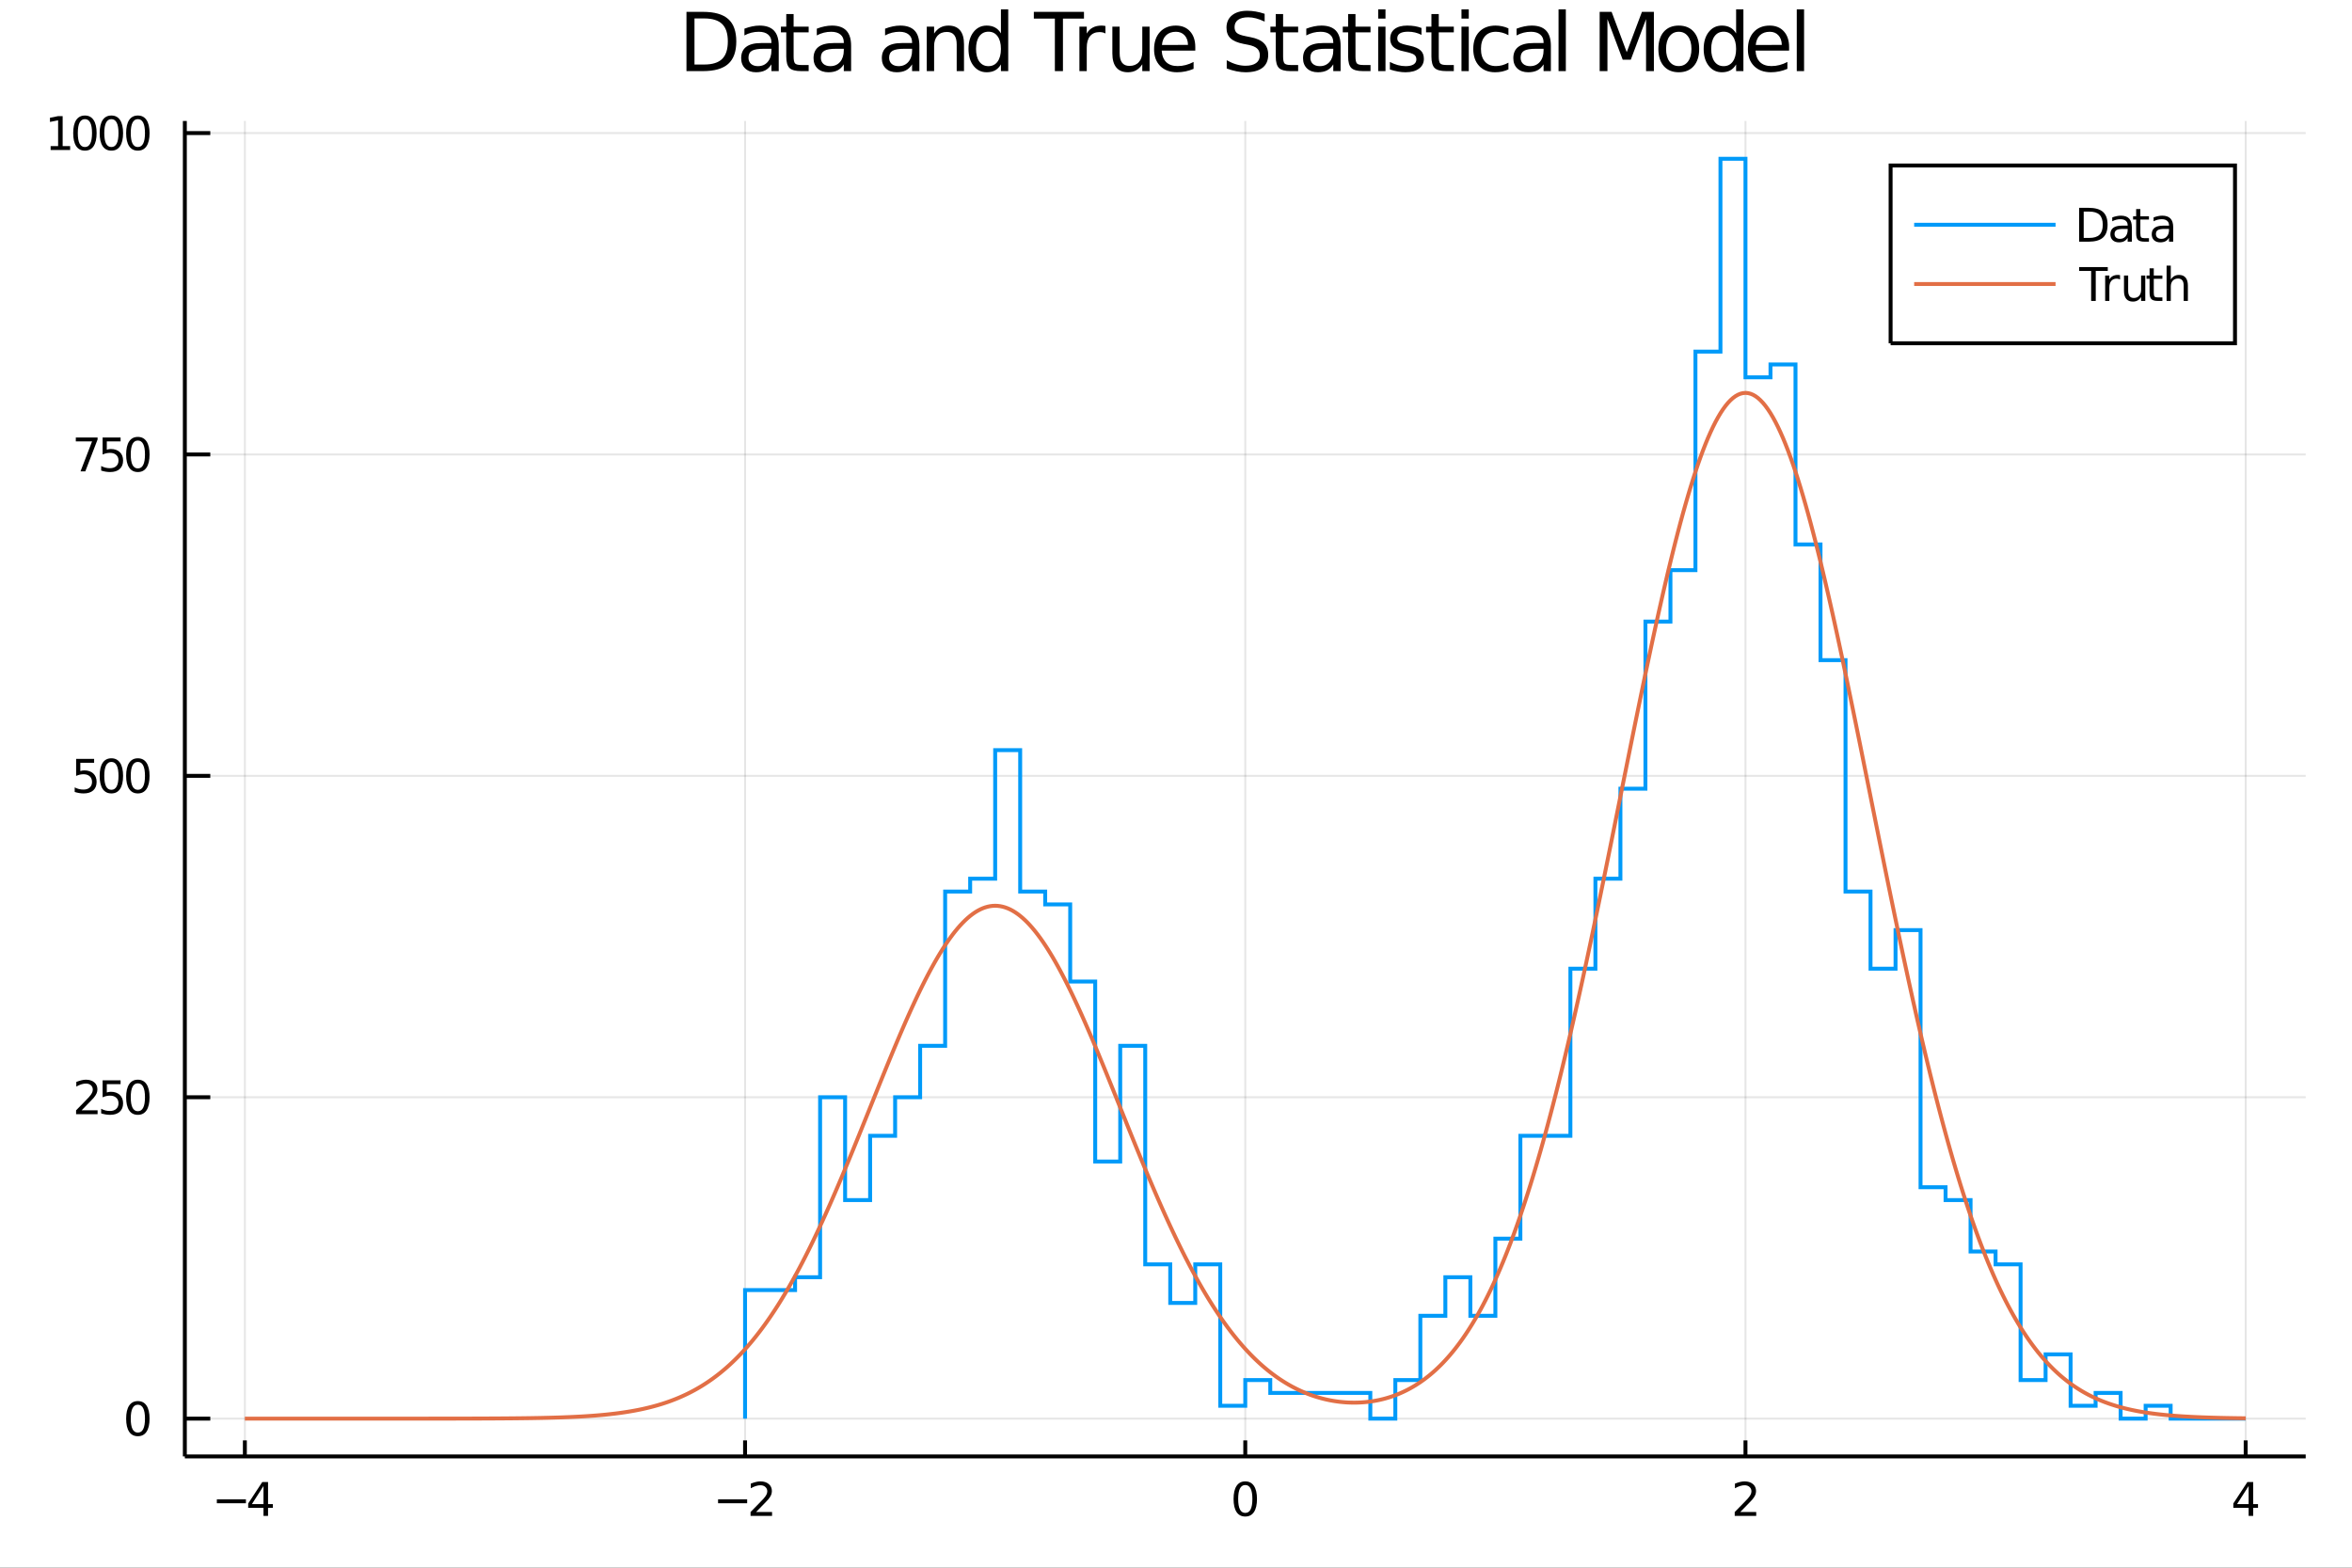 <?xml version="1.0" encoding="utf-8"?>
<svg xmlns="http://www.w3.org/2000/svg" xmlns:xlink="http://www.w3.org/1999/xlink" width="600" height="400" viewBox="0 0 2400 1600">
<rect x="0" y="0" width="2400" height="1600" fill="#333333" stroke="none"/>
<defs>
  <clipPath id="clip550">
    <rect x="0" y="0" width="2400" height="1600"/>
  </clipPath>
</defs>
<path clip-path="url(#clip550)" d="
M0 1600 L2400 1600 L2400 0 L0 0  Z
  " fill="#ffffff" fill-rule="evenodd" fill-opacity="1"/>
<defs>
  <clipPath id="clip551">
    <rect x="480" y="0" width="1681" height="1600"/>
  </clipPath>
</defs>
<path clip-path="url(#clip550)" d="
M188.612 1486.45 L2352.76 1486.45 L2352.76 123.472 L188.612 123.472  Z
  " fill="#ffffff" fill-rule="evenodd" fill-opacity="1"/>
<defs>
  <clipPath id="clip552">
    <rect x="188" y="123" width="2165" height="1364"/>
  </clipPath>
</defs>
<polyline clip-path="url(#clip552)" style="stroke:#000000; stroke-width:2; stroke-opacity:0.1; fill:none" points="
  249.861,1486.45 249.861,123.472 
  "/>
<polyline clip-path="url(#clip552)" style="stroke:#000000; stroke-width:2; stroke-opacity:0.1; fill:none" points="
  760.273,1486.45 760.273,123.472 
  "/>
<polyline clip-path="url(#clip552)" style="stroke:#000000; stroke-width:2; stroke-opacity:0.1; fill:none" points="
  1270.68,1486.45 1270.68,123.472 
  "/>
<polyline clip-path="url(#clip552)" style="stroke:#000000; stroke-width:2; stroke-opacity:0.1; fill:none" points="
  1781.1,1486.45 1781.1,123.472 
  "/>
<polyline clip-path="url(#clip552)" style="stroke:#000000; stroke-width:2; stroke-opacity:0.1; fill:none" points="
  2291.51,1486.45 2291.51,123.472 
  "/>
<polyline clip-path="url(#clip550)" style="stroke:#000000; stroke-width:4; stroke-opacity:1; fill:none" points="
  188.612,1486.45 2352.76,1486.45 
  "/>
<polyline clip-path="url(#clip550)" style="stroke:#000000; stroke-width:4; stroke-opacity:1; fill:none" points="
  249.861,1486.45 249.861,1470.09 
  "/>
<polyline clip-path="url(#clip550)" style="stroke:#000000; stroke-width:4; stroke-opacity:1; fill:none" points="
  760.273,1486.45 760.273,1470.09 
  "/>
<polyline clip-path="url(#clip550)" style="stroke:#000000; stroke-width:4; stroke-opacity:1; fill:none" points="
  1270.68,1486.45 1270.68,1470.09 
  "/>
<polyline clip-path="url(#clip550)" style="stroke:#000000; stroke-width:4; stroke-opacity:1; fill:none" points="
  1781.1,1486.45 1781.1,1470.09 
  "/>
<polyline clip-path="url(#clip550)" style="stroke:#000000; stroke-width:4; stroke-opacity:1; fill:none" points="
  2291.51,1486.45 2291.51,1470.09 
  "/>
<path clip-path="url(#clip550)" d="M 0 0 M221.273 1530.29 L250.949 1530.29 L250.949 1534.23 L221.273 1534.23 L221.273 1530.29 Z" fill="#000000" fill-rule="evenodd" fill-opacity="1" /><path clip-path="url(#clip550)" d="M 0 0 M268.866 1516.63 L257.06 1535.08 L268.866 1535.08 L268.866 1516.63 M267.639 1512.56 L273.519 1512.56 L273.519 1535.08 L278.449 1535.08 L278.449 1538.97 L273.519 1538.97 L273.519 1547.12 L268.866 1547.12 L268.866 1538.97 L253.264 1538.97 L253.264 1534.46 L267.639 1512.56 Z" fill="#000000" fill-rule="evenodd" fill-opacity="1" /><path clip-path="url(#clip550)" d="M 0 0 M732.726 1530.29 L762.402 1530.29 L762.402 1534.23 L732.726 1534.23 L732.726 1530.29 Z" fill="#000000" fill-rule="evenodd" fill-opacity="1" /><path clip-path="url(#clip550)" d="M 0 0 M771.499 1543.18 L787.819 1543.18 L787.819 1547.12 L765.874 1547.12 L765.874 1543.18 Q768.536 1540.43 773.12 1535.8 Q777.726 1531.15 778.907 1529.81 Q781.152 1527.28 782.032 1525.55 Q782.935 1523.79 782.935 1522.1 Q782.935 1519.34 780.99 1517.61 Q779.069 1515.87 775.967 1515.87 Q773.768 1515.87 771.314 1516.63 Q768.884 1517.4 766.106 1518.95 L766.106 1514.23 Q768.93 1513.09 771.384 1512.51 Q773.837 1511.93 775.874 1511.93 Q781.245 1511.93 784.439 1514.62 Q787.634 1517.31 787.634 1521.8 Q787.634 1523.93 786.823 1525.85 Q786.036 1527.74 783.93 1530.34 Q783.351 1531.01 780.249 1534.23 Q777.148 1537.42 771.499 1543.18 Z" fill="#000000" fill-rule="evenodd" fill-opacity="1" /><path clip-path="url(#clip550)" d="M 0 0 M1270.68 1515.64 Q1267.07 1515.64 1265.24 1519.2 Q1263.44 1522.75 1263.44 1529.87 Q1263.44 1536.98 1265.24 1540.55 Q1267.07 1544.09 1270.68 1544.09 Q1274.32 1544.09 1276.12 1540.55 Q1277.95 1536.98 1277.95 1529.87 Q1277.95 1522.75 1276.12 1519.2 Q1274.32 1515.64 1270.68 1515.64 M1270.68 1511.93 Q1276.49 1511.93 1279.55 1516.54 Q1282.63 1521.12 1282.63 1529.87 Q1282.63 1538.6 1279.55 1543.21 Q1276.49 1547.79 1270.68 1547.79 Q1264.87 1547.79 1261.8 1543.21 Q1258.74 1538.6 1258.74 1529.87 Q1258.74 1521.12 1261.8 1516.54 Q1264.87 1511.93 1270.68 1511.93 Z" fill="#000000" fill-rule="evenodd" fill-opacity="1" /><path clip-path="url(#clip550)" d="M 0 0 M1775.75 1543.18 L1792.07 1543.18 L1792.07 1547.12 L1770.12 1547.12 L1770.12 1543.18 Q1772.79 1540.43 1777.37 1535.8 Q1781.97 1531.15 1783.16 1529.81 Q1785.4 1527.28 1786.28 1525.55 Q1787.18 1523.79 1787.18 1522.1 Q1787.18 1519.34 1785.24 1517.61 Q1783.32 1515.87 1780.22 1515.87 Q1778.02 1515.87 1775.56 1516.63 Q1773.13 1517.4 1770.35 1518.95 L1770.35 1514.23 Q1773.18 1513.09 1775.63 1512.51 Q1778.09 1511.93 1780.12 1511.93 Q1785.49 1511.93 1788.69 1514.62 Q1791.88 1517.31 1791.88 1521.8 Q1791.88 1523.93 1791.07 1525.85 Q1790.29 1527.74 1788.18 1530.34 Q1787.6 1531.01 1784.5 1534.23 Q1781.4 1537.42 1775.75 1543.18 Z" fill="#000000" fill-rule="evenodd" fill-opacity="1" /><path clip-path="url(#clip550)" d="M 0 0 M2294.52 1516.63 L2282.71 1535.08 L2294.52 1535.08 L2294.52 1516.63 M2293.29 1512.56 L2299.17 1512.56 L2299.17 1535.08 L2304.1 1535.08 L2304.1 1538.97 L2299.17 1538.97 L2299.17 1547.12 L2294.52 1547.12 L2294.52 1538.97 L2278.91 1538.97 L2278.91 1534.46 L2293.29 1512.56 Z" fill="#000000" fill-rule="evenodd" fill-opacity="1" /><polyline clip-path="url(#clip552)" style="stroke:#000000; stroke-width:2; stroke-opacity:0.1; fill:none" points="
  188.612,1447.87 2352.76,1447.87 
  "/>
<polyline clip-path="url(#clip552)" style="stroke:#000000; stroke-width:2; stroke-opacity:0.1; fill:none" points="
  188.612,1119.86 2352.76,1119.86 
  "/>
<polyline clip-path="url(#clip552)" style="stroke:#000000; stroke-width:2; stroke-opacity:0.1; fill:none" points="
  188.612,791.839 2352.76,791.839 
  "/>
<polyline clip-path="url(#clip552)" style="stroke:#000000; stroke-width:2; stroke-opacity:0.1; fill:none" points="
  188.612,463.822 2352.76,463.822 
  "/>
<polyline clip-path="url(#clip552)" style="stroke:#000000; stroke-width:2; stroke-opacity:0.1; fill:none" points="
  188.612,135.806 2352.76,135.806 
  "/>
<polyline clip-path="url(#clip550)" style="stroke:#000000; stroke-width:4; stroke-opacity:1; fill:none" points="
  188.612,1486.45 188.612,123.472 
  "/>
<polyline clip-path="url(#clip550)" style="stroke:#000000; stroke-width:4; stroke-opacity:1; fill:none" points="
  188.612,1447.87 214.582,1447.87 
  "/>
<polyline clip-path="url(#clip550)" style="stroke:#000000; stroke-width:4; stroke-opacity:1; fill:none" points="
  188.612,1119.86 214.582,1119.86 
  "/>
<polyline clip-path="url(#clip550)" style="stroke:#000000; stroke-width:4; stroke-opacity:1; fill:none" points="
  188.612,791.839 214.582,791.839 
  "/>
<polyline clip-path="url(#clip550)" style="stroke:#000000; stroke-width:4; stroke-opacity:1; fill:none" points="
  188.612,463.822 214.582,463.822 
  "/>
<polyline clip-path="url(#clip550)" style="stroke:#000000; stroke-width:4; stroke-opacity:1; fill:none" points="
  188.612,135.806 214.582,135.806 
  "/>
<path clip-path="url(#clip550)" d="M 0 0 M140.668 1433.67 Q137.056 1433.67 135.228 1437.24 Q133.422 1440.78 133.422 1447.91 Q133.422 1455.01 135.228 1458.58 Q137.056 1462.12 140.668 1462.12 Q144.302 1462.12 146.107 1458.58 Q147.936 1455.01 147.936 1447.91 Q147.936 1440.78 146.107 1437.24 Q144.302 1433.67 140.668 1433.67 M140.668 1429.97 Q146.478 1429.97 149.533 1434.57 Q152.612 1439.16 152.612 1447.91 Q152.612 1456.63 149.533 1461.24 Q146.478 1465.82 140.668 1465.82 Q134.857 1465.82 131.779 1461.24 Q128.723 1456.63 128.723 1447.91 Q128.723 1439.16 131.779 1434.57 Q134.857 1429.97 140.668 1429.97 Z" fill="#000000" fill-rule="evenodd" fill-opacity="1" /><path clip-path="url(#clip550)" d="M 0 0 M83.26 1133.2 L99.58 1133.2 L99.58 1137.14 L77.635 1137.14 L77.635 1133.2 Q80.297 1130.45 84.881 1125.82 Q89.487 1121.16 90.668 1119.82 Q92.913 1117.3 93.793 1115.56 Q94.696 1113.8 94.696 1112.11 Q94.696 1109.36 92.751 1107.62 Q90.83 1105.89 87.728 1105.89 Q85.529 1105.89 83.075 1106.65 Q80.645 1107.41 77.867 1108.97 L77.867 1104.24 Q80.691 1103.11 83.145 1102.53 Q85.598 1101.95 87.635 1101.95 Q93.006 1101.95 96.2 1104.64 Q99.395 1107.32 99.395 1111.81 Q99.395 1113.94 98.585 1115.86 Q97.797 1117.76 95.691 1120.35 Q95.112 1121.03 92.01 1124.24 Q88.909 1127.44 83.26 1133.2 Z" fill="#000000" fill-rule="evenodd" fill-opacity="1" /><path clip-path="url(#clip550)" d="M 0 0 M104.696 1102.58 L123.052 1102.58 L123.052 1106.51 L108.978 1106.51 L108.978 1114.98 Q109.996 1114.64 111.015 1114.47 Q112.033 1114.29 113.052 1114.29 Q118.839 1114.29 122.219 1117.46 Q125.598 1120.63 125.598 1126.05 Q125.598 1131.63 122.126 1134.73 Q118.654 1137.81 112.334 1137.81 Q110.158 1137.81 107.89 1137.44 Q105.645 1137.07 103.237 1136.33 L103.237 1131.63 Q105.321 1132.76 107.543 1133.32 Q109.765 1133.87 112.242 1133.87 Q116.246 1133.87 118.584 1131.77 Q120.922 1129.66 120.922 1126.05 Q120.922 1122.44 118.584 1120.33 Q116.246 1118.22 112.242 1118.22 Q110.367 1118.22 108.492 1118.64 Q106.64 1119.06 104.696 1119.94 L104.696 1102.58 Z" fill="#000000" fill-rule="evenodd" fill-opacity="1" /><path clip-path="url(#clip550)" d="M 0 0 M140.668 1105.65 Q137.056 1105.65 135.228 1109.22 Q133.422 1112.76 133.422 1119.89 Q133.422 1127 135.228 1130.56 Q137.056 1134.1 140.668 1134.1 Q144.302 1134.1 146.107 1130.56 Q147.936 1127 147.936 1119.89 Q147.936 1112.76 146.107 1109.22 Q144.302 1105.65 140.668 1105.65 M140.668 1101.95 Q146.478 1101.95 149.533 1106.56 Q152.612 1111.14 152.612 1119.89 Q152.612 1128.62 149.533 1133.22 Q146.478 1137.81 140.668 1137.81 Q134.857 1137.81 131.779 1133.22 Q128.723 1128.62 128.723 1119.89 Q128.723 1111.14 131.779 1106.56 Q134.857 1101.95 140.668 1101.95 Z" fill="#000000" fill-rule="evenodd" fill-opacity="1" /><path clip-path="url(#clip550)" d="M 0 0 M77.682 774.559 L96.038 774.559 L96.038 778.494 L81.964 778.494 L81.964 786.967 Q82.983 786.619 84.001 786.457 Q85.02 786.272 86.038 786.272 Q91.825 786.272 95.205 789.444 Q98.585 792.615 98.585 798.031 Q98.585 803.61 95.112 806.712 Q91.64 809.791 85.321 809.791 Q83.145 809.791 80.876 809.42 Q78.631 809.05 76.224 808.309 L76.224 803.61 Q78.307 804.744 80.529 805.3 Q82.751 805.855 85.228 805.855 Q89.233 805.855 91.571 803.749 Q93.909 801.643 93.909 798.031 Q93.909 794.42 91.571 792.314 Q89.233 790.207 85.228 790.207 Q83.353 790.207 81.478 790.624 Q79.626 791.041 77.682 791.92 L77.682 774.559 Z" fill="#000000" fill-rule="evenodd" fill-opacity="1" /><path clip-path="url(#clip550)" d="M 0 0 M113.654 777.638 Q110.043 777.638 108.214 781.203 Q106.408 784.744 106.408 791.874 Q106.408 798.98 108.214 802.545 Q110.043 806.087 113.654 806.087 Q117.288 806.087 119.094 802.545 Q120.922 798.98 120.922 791.874 Q120.922 784.744 119.094 781.203 Q117.288 777.638 113.654 777.638 M113.654 773.934 Q119.464 773.934 122.52 778.541 Q125.598 783.124 125.598 791.874 Q125.598 800.601 122.52 805.207 Q119.464 809.791 113.654 809.791 Q107.844 809.791 104.765 805.207 Q101.709 800.601 101.709 791.874 Q101.709 783.124 104.765 778.541 Q107.844 773.934 113.654 773.934 Z" fill="#000000" fill-rule="evenodd" fill-opacity="1" /><path clip-path="url(#clip550)" d="M 0 0 M140.668 777.638 Q137.056 777.638 135.228 781.203 Q133.422 784.744 133.422 791.874 Q133.422 798.98 135.228 802.545 Q137.056 806.087 140.668 806.087 Q144.302 806.087 146.107 802.545 Q147.936 798.98 147.936 791.874 Q147.936 784.744 146.107 781.203 Q144.302 777.638 140.668 777.638 M140.668 773.934 Q146.478 773.934 149.533 778.541 Q152.612 783.124 152.612 791.874 Q152.612 800.601 149.533 805.207 Q146.478 809.791 140.668 809.791 Q134.857 809.791 131.779 805.207 Q128.723 800.601 128.723 791.874 Q128.723 783.124 131.779 778.541 Q134.857 773.934 140.668 773.934 Z" fill="#000000" fill-rule="evenodd" fill-opacity="1" /><path clip-path="url(#clip550)" d="M 0 0 M77.358 446.542 L99.58 446.542 L99.58 448.533 L87.034 481.102 L82.149 481.102 L93.955 450.478 L77.358 450.478 L77.358 446.542 Z" fill="#000000" fill-rule="evenodd" fill-opacity="1" /><path clip-path="url(#clip550)" d="M 0 0 M104.696 446.542 L123.052 446.542 L123.052 450.478 L108.978 450.478 L108.978 458.95 Q109.996 458.603 111.015 458.441 Q112.033 458.255 113.052 458.255 Q118.839 458.255 122.219 461.427 Q125.598 464.598 125.598 470.015 Q125.598 475.593 122.126 478.695 Q118.654 481.774 112.334 481.774 Q110.158 481.774 107.89 481.403 Q105.645 481.033 103.237 480.292 L103.237 475.593 Q105.321 476.727 107.543 477.283 Q109.765 477.839 112.242 477.839 Q116.246 477.839 118.584 475.732 Q120.922 473.626 120.922 470.015 Q120.922 466.403 118.584 464.297 Q116.246 462.191 112.242 462.191 Q110.367 462.191 108.492 462.607 Q106.64 463.024 104.696 463.903 L104.696 446.542 Z" fill="#000000" fill-rule="evenodd" fill-opacity="1" /><path clip-path="url(#clip550)" d="M 0 0 M140.668 449.621 Q137.056 449.621 135.228 453.186 Q133.422 456.728 133.422 463.857 Q133.422 470.964 135.228 474.528 Q137.056 478.07 140.668 478.07 Q144.302 478.07 146.107 474.528 Q147.936 470.964 147.936 463.857 Q147.936 456.728 146.107 453.186 Q144.302 449.621 140.668 449.621 M140.668 445.917 Q146.478 445.917 149.533 450.524 Q152.612 455.107 152.612 463.857 Q152.612 472.584 149.533 477.19 Q146.478 481.774 140.668 481.774 Q134.857 481.774 131.779 477.19 Q128.723 472.584 128.723 463.857 Q128.723 455.107 131.779 450.524 Q134.857 445.917 140.668 445.917 Z" fill="#000000" fill-rule="evenodd" fill-opacity="1" /><path clip-path="url(#clip550)" d="M 0 0 M51.663 149.15 L59.302 149.15 L59.302 122.785 L50.992 124.451 L50.992 120.192 L59.256 118.526 L63.932 118.526 L63.932 149.15 L71.571 149.15 L71.571 153.086 L51.663 153.086 L51.663 149.15 Z" fill="#000000" fill-rule="evenodd" fill-opacity="1" /><path clip-path="url(#clip550)" d="M 0 0 M86.64 121.604 Q83.029 121.604 81.2 125.169 Q79.395 128.711 79.395 135.84 Q79.395 142.947 81.2 146.512 Q83.029 150.053 86.64 150.053 Q90.274 150.053 92.08 146.512 Q93.909 142.947 93.909 135.84 Q93.909 128.711 92.08 125.169 Q90.274 121.604 86.64 121.604 M86.64 117.901 Q92.45 117.901 95.506 122.507 Q98.585 127.09 98.585 135.84 Q98.585 144.567 95.506 149.174 Q92.45 153.757 86.64 153.757 Q80.83 153.757 77.751 149.174 Q74.696 144.567 74.696 135.84 Q74.696 127.09 77.751 122.507 Q80.83 117.901 86.64 117.901 Z" fill="#000000" fill-rule="evenodd" fill-opacity="1" /><path clip-path="url(#clip550)" d="M 0 0 M113.654 121.604 Q110.043 121.604 108.214 125.169 Q106.408 128.711 106.408 135.84 Q106.408 142.947 108.214 146.512 Q110.043 150.053 113.654 150.053 Q117.288 150.053 119.094 146.512 Q120.922 142.947 120.922 135.84 Q120.922 128.711 119.094 125.169 Q117.288 121.604 113.654 121.604 M113.654 117.901 Q119.464 117.901 122.52 122.507 Q125.598 127.09 125.598 135.84 Q125.598 144.567 122.52 149.174 Q119.464 153.757 113.654 153.757 Q107.844 153.757 104.765 149.174 Q101.709 144.567 101.709 135.84 Q101.709 127.09 104.765 122.507 Q107.844 117.901 113.654 117.901 Z" fill="#000000" fill-rule="evenodd" fill-opacity="1" /><path clip-path="url(#clip550)" d="M 0 0 M140.668 121.604 Q137.056 121.604 135.228 125.169 Q133.422 128.711 133.422 135.84 Q133.422 142.947 135.228 146.512 Q137.056 150.053 140.668 150.053 Q144.302 150.053 146.107 146.512 Q147.936 142.947 147.936 135.84 Q147.936 128.711 146.107 125.169 Q144.302 121.604 140.668 121.604 M140.668 117.901 Q146.478 117.901 149.533 122.507 Q152.612 127.09 152.612 135.84 Q152.612 144.567 149.533 149.174 Q146.478 153.757 140.668 153.757 Q134.857 153.757 131.779 149.174 Q128.723 144.567 128.723 135.84 Q128.723 127.09 131.779 122.507 Q134.857 117.901 140.668 117.901 Z" fill="#000000" fill-rule="evenodd" fill-opacity="1" /><path clip-path="url(#clip550)" d="M 0 0 M708.661 18.82 L708.661 65.852 L718.546 65.852 Q731.063 65.852 736.856 60.18 Q742.689 54.509 742.689 42.275 Q742.689 30.122 736.856 24.492 Q731.063 18.82 718.546 18.82 L708.661 18.82 M700.479 12.096 L717.29 12.096 Q734.871 12.096 743.094 19.428 Q751.317 26.72 751.317 42.275 Q751.317 57.912 743.054 65.244 Q734.79 72.576 717.29 72.576 L700.479 72.576 L700.479 12.096 Z" fill="#000000" fill-rule="evenodd" fill-opacity="1" /><path clip-path="url(#clip550)" d="M 0 0 M779.755 49.769 Q770.721 49.769 767.238 51.835 Q763.754 53.901 763.754 58.884 Q763.754 62.854 766.346 65.203 Q768.979 67.512 773.476 67.512 Q779.674 67.512 783.401 63.137 Q787.168 58.722 787.168 51.43 L787.168 49.769 L779.755 49.769 M794.622 46.691 L794.622 72.576 L787.168 72.576 L787.168 65.689 Q784.616 69.821 780.808 71.806 Q777 73.751 771.491 73.751 Q764.523 73.751 760.392 69.862 Q756.3 65.933 756.3 59.37 Q756.3 51.714 761.404 47.825 Q766.549 43.936 776.717 43.936 L787.168 43.936 L787.168 43.207 Q787.168 38.062 783.765 35.267 Q780.403 32.431 774.286 32.431 Q770.397 32.431 766.711 33.363 Q763.025 34.295 759.622 36.158 L759.622 29.272 Q763.713 27.692 767.562 26.922 Q771.41 26.112 775.056 26.112 Q784.899 26.112 789.761 31.216 Q794.622 36.32 794.622 46.691 Z" fill="#000000" fill-rule="evenodd" fill-opacity="1" /><path clip-path="url(#clip550)" d="M 0 0 M809.813 14.324 L809.813 27.206 L825.165 27.206 L825.165 32.999 L809.813 32.999 L809.813 57.628 Q809.813 63.178 811.311 64.758 Q812.851 66.338 817.509 66.338 L825.165 66.338 L825.165 72.576 L817.509 72.576 Q808.881 72.576 805.6 69.376 Q802.318 66.135 802.318 57.628 L802.318 32.999 L796.85 32.999 L796.85 27.206 L802.318 27.206 L802.318 14.324 L809.813 14.324 Z" fill="#000000" fill-rule="evenodd" fill-opacity="1" /><path clip-path="url(#clip550)" d="M 0 0 M853.603 49.769 Q844.569 49.769 841.086 51.835 Q837.602 53.901 837.602 58.884 Q837.602 62.854 840.194 65.203 Q842.827 67.512 847.324 67.512 Q853.522 67.512 857.249 63.137 Q861.016 58.722 861.016 51.43 L861.016 49.769 L853.603 49.769 M868.47 46.691 L868.47 72.576 L861.016 72.576 L861.016 65.689 Q858.464 69.821 854.656 71.806 Q850.848 73.751 845.339 73.751 Q838.371 73.751 834.24 69.862 Q830.148 65.933 830.148 59.37 Q830.148 51.714 835.252 47.825 Q840.397 43.936 850.565 43.936 L861.016 43.936 L861.016 43.207 Q861.016 38.062 857.613 35.267 Q854.251 32.431 848.134 32.431 Q844.245 32.431 840.559 33.363 Q836.873 34.295 833.47 36.158 L833.47 29.272 Q837.561 27.692 841.41 26.922 Q845.258 26.112 848.904 26.112 Q858.747 26.112 863.609 31.216 Q868.47 36.32 868.47 46.691 Z" fill="#000000" fill-rule="evenodd" fill-opacity="1" /><path clip-path="url(#clip550)" d="M 0 0 M923.278 49.769 Q914.245 49.769 910.761 51.835 Q907.277 53.901 907.277 58.884 Q907.277 62.854 909.87 65.203 Q912.503 67.512 916.999 67.512 Q923.197 67.512 926.924 63.137 Q930.692 58.722 930.692 51.43 L930.692 49.769 L923.278 49.769 M938.145 46.691 L938.145 72.576 L930.692 72.576 L930.692 65.689 Q928.139 69.821 924.332 71.806 Q920.524 73.751 915.015 73.751 Q908.047 73.751 903.915 69.862 Q899.824 65.933 899.824 59.37 Q899.824 51.714 904.928 47.825 Q910.072 43.936 920.24 43.936 L930.692 43.936 L930.692 43.207 Q930.692 38.062 927.289 35.267 Q923.927 32.431 917.81 32.431 Q913.921 32.431 910.234 33.363 Q906.548 34.295 903.145 36.158 L903.145 29.272 Q907.237 27.692 911.085 26.922 Q914.934 26.112 918.579 26.112 Q928.423 26.112 933.284 31.216 Q938.145 36.32 938.145 46.691 Z" fill="#000000" fill-rule="evenodd" fill-opacity="1" /><path clip-path="url(#clip550)" d="M 0 0 M983.677 45.192 L983.677 72.576 L976.224 72.576 L976.224 45.435 Q976.224 38.994 973.712 35.794 Q971.201 32.594 966.177 32.594 Q960.142 32.594 956.658 36.442 Q953.174 40.29 953.174 46.934 L953.174 72.576 L945.68 72.576 L945.68 27.206 L953.174 27.206 L953.174 34.254 Q955.848 30.163 959.453 28.138 Q963.099 26.112 967.838 26.112 Q975.657 26.112 979.667 30.973 Q983.677 35.794 983.677 45.192 Z" fill="#000000" fill-rule="evenodd" fill-opacity="1" /><path clip-path="url(#clip550)" d="M 0 0 M1021.35 34.092 L1021.35 9.544 L1028.8 9.544 L1028.8 72.576 L1021.35 72.576 L1021.35 65.77 Q1019 69.821 1015.4 71.806 Q1011.83 73.751 1006.81 73.751 Q998.585 73.751 993.4 67.188 Q988.255 60.626 988.255 49.931 Q988.255 39.237 993.4 32.675 Q998.585 26.112 1006.81 26.112 Q1011.83 26.112 1015.4 28.097 Q1019 30.041 1021.35 34.092 M995.952 49.931 Q995.952 58.155 999.314 62.854 Q1002.72 67.512 1008.63 67.512 Q1014.55 67.512 1017.95 62.854 Q1021.35 58.155 1021.35 49.931 Q1021.35 41.708 1017.95 37.05 Q1014.55 32.35 1008.63 32.35 Q1002.72 32.35 999.314 37.05 Q995.952 41.708 995.952 49.931 Z" fill="#000000" fill-rule="evenodd" fill-opacity="1" /><path clip-path="url(#clip550)" d="M 0 0 M1054.93 12.096 L1106.1 12.096 L1106.1 18.983 L1084.63 18.983 L1084.63 72.576 L1076.4 72.576 L1076.4 18.983 L1054.93 18.983 L1054.93 12.096 Z" fill="#000000" fill-rule="evenodd" fill-opacity="1" /><path clip-path="url(#clip550)" d="M 0 0 M1128.01 34.173 Q1126.76 33.444 1125.26 33.12 Q1123.8 32.756 1122.02 32.756 Q1115.7 32.756 1112.29 36.888 Q1108.93 40.979 1108.93 48.676 L1108.93 72.576 L1101.44 72.576 L1101.44 27.206 L1108.93 27.206 L1108.93 34.254 Q1111.28 30.122 1115.05 28.138 Q1118.82 26.112 1124.2 26.112 Q1124.97 26.112 1125.9 26.234 Q1126.84 26.315 1127.97 26.517 L1128.01 34.173 Z" fill="#000000" fill-rule="evenodd" fill-opacity="1" /><path clip-path="url(#clip550)" d="M 0 0 M1135.06 54.671 L1135.06 27.206 L1142.51 27.206 L1142.51 54.387 Q1142.51 60.828 1145.02 64.069 Q1147.54 67.269 1152.56 67.269 Q1158.6 67.269 1162.08 63.421 Q1165.6 59.573 1165.6 52.929 L1165.6 27.206 L1173.06 27.206 L1173.06 72.576 L1165.6 72.576 L1165.6 65.608 Q1162.89 69.74 1159.28 71.766 Q1155.72 73.751 1150.98 73.751 Q1143.16 73.751 1139.11 68.89 Q1135.06 64.029 1135.06 54.671 M1153.82 26.112 L1153.82 26.112 Z" fill="#000000" fill-rule="evenodd" fill-opacity="1" /><path clip-path="url(#clip550)" d="M 0 0 M1219.68 48.028 L1219.68 51.673 L1185.41 51.673 Q1185.9 59.37 1190.03 63.421 Q1194.2 67.431 1201.62 67.431 Q1205.91 67.431 1209.92 66.378 Q1213.97 65.325 1217.94 63.218 L1217.94 70.267 Q1213.93 71.968 1209.72 72.86 Q1205.5 73.751 1201.17 73.751 Q1190.31 73.751 1183.95 67.431 Q1177.63 61.112 1177.63 50.337 Q1177.63 39.197 1183.63 32.675 Q1189.67 26.112 1199.87 26.112 Q1209.03 26.112 1214.34 32.026 Q1219.68 37.9 1219.68 48.028 M1212.23 45.84 Q1212.15 39.723 1208.79 36.077 Q1205.46 32.431 1199.96 32.431 Q1193.72 32.431 1189.95 35.956 Q1186.22 39.48 1185.66 45.88 L1212.23 45.84 Z" fill="#000000" fill-rule="evenodd" fill-opacity="1" /><path clip-path="url(#clip550)" d="M 0 0 M1290.45 14.081 L1290.45 22.061 Q1285.79 19.833 1281.66 18.739 Q1277.53 17.646 1273.68 17.646 Q1267 17.646 1263.35 20.238 Q1259.75 22.831 1259.75 27.611 Q1259.75 31.621 1262.14 33.687 Q1264.57 35.713 1271.29 36.969 L1276.23 37.981 Q1285.39 39.723 1289.72 44.139 Q1294.1 48.514 1294.1 55.886 Q1294.1 64.677 1288.18 69.214 Q1282.31 73.751 1270.93 73.751 Q1266.63 73.751 1261.77 72.778 Q1256.95 71.806 1251.77 69.902 L1251.77 61.477 Q1256.75 64.272 1261.53 65.689 Q1266.31 67.107 1270.93 67.107 Q1277.94 67.107 1281.74 64.353 Q1285.55 61.598 1285.55 56.494 Q1285.55 52.038 1282.8 49.526 Q1280.08 47.015 1273.84 45.759 L1268.86 44.787 Q1259.71 42.964 1255.61 39.075 Q1251.52 35.186 1251.52 28.259 Q1251.52 20.238 1257.15 15.62 Q1262.83 11.002 1272.75 11.002 Q1277 11.002 1281.42 11.772 Q1285.83 12.542 1290.45 14.081 Z" fill="#000000" fill-rule="evenodd" fill-opacity="1" /><path clip-path="url(#clip550)" d="M 0 0 M1309.29 14.324 L1309.29 27.206 L1324.64 27.206 L1324.64 32.999 L1309.29 32.999 L1309.29 57.628 Q1309.29 63.178 1310.79 64.758 Q1312.33 66.338 1316.99 66.338 L1324.64 66.338 L1324.64 72.576 L1316.99 72.576 Q1308.36 72.576 1305.08 69.376 Q1301.79 66.135 1301.79 57.628 L1301.79 32.999 L1296.33 32.999 L1296.33 27.206 L1301.79 27.206 L1301.79 14.324 L1309.29 14.324 Z" fill="#000000" fill-rule="evenodd" fill-opacity="1" /><path clip-path="url(#clip550)" d="M 0 0 M1353.08 49.769 Q1344.05 49.769 1340.56 51.835 Q1337.08 53.901 1337.08 58.884 Q1337.08 62.854 1339.67 65.203 Q1342.3 67.512 1346.8 67.512 Q1353 67.512 1356.73 63.137 Q1360.49 58.722 1360.49 51.43 L1360.49 49.769 L1353.08 49.769 M1367.95 46.691 L1367.95 72.576 L1360.49 72.576 L1360.49 65.689 Q1357.94 69.821 1354.13 71.806 Q1350.32 73.751 1344.82 73.751 Q1337.85 73.751 1333.72 69.862 Q1329.62 65.933 1329.62 59.37 Q1329.62 51.714 1334.73 47.825 Q1339.87 43.936 1350.04 43.936 L1360.49 43.936 L1360.49 43.207 Q1360.49 38.062 1357.09 35.267 Q1353.73 32.431 1347.61 32.431 Q1343.72 32.431 1340.04 33.363 Q1336.35 34.295 1332.95 36.158 L1332.95 29.272 Q1337.04 27.692 1340.89 26.922 Q1344.73 26.112 1348.38 26.112 Q1358.22 26.112 1363.09 31.216 Q1367.95 36.32 1367.95 46.691 Z" fill="#000000" fill-rule="evenodd" fill-opacity="1" /><path clip-path="url(#clip550)" d="M 0 0 M1383.14 14.324 L1383.14 27.206 L1398.49 27.206 L1398.49 32.999 L1383.14 32.999 L1383.14 57.628 Q1383.14 63.178 1384.64 64.758 Q1386.18 66.338 1390.83 66.338 L1398.49 66.338 L1398.49 72.576 L1390.83 72.576 Q1382.21 72.576 1378.92 69.376 Q1375.64 66.135 1375.64 57.628 L1375.64 32.999 L1370.17 32.999 L1370.17 27.206 L1375.64 27.206 L1375.64 14.324 L1383.14 14.324 Z" fill="#000000" fill-rule="evenodd" fill-opacity="1" /><path clip-path="url(#clip550)" d="M 0 0 M1406.31 27.206 L1413.76 27.206 L1413.76 72.576 L1406.31 72.576 L1406.31 27.206 M1406.31 9.544 L1413.76 9.544 L1413.76 18.983 L1406.31 18.983 L1406.31 9.544 Z" fill="#000000" fill-rule="evenodd" fill-opacity="1" /><path clip-path="url(#clip550)" d="M 0 0 M1450.5 28.543 L1450.5 35.591 Q1447.34 33.971 1443.94 33.161 Q1440.54 32.35 1436.89 32.35 Q1431.34 32.35 1428.55 34.052 Q1425.79 35.753 1425.79 39.156 Q1425.79 41.749 1427.78 43.248 Q1429.76 44.706 1435.76 46.043 L1438.31 46.61 Q1446.25 48.311 1449.57 51.43 Q1452.93 54.509 1452.93 60.059 Q1452.93 66.378 1447.91 70.064 Q1442.93 73.751 1434.18 73.751 Q1430.53 73.751 1426.56 73.022 Q1422.63 72.333 1418.26 70.915 L1418.26 63.218 Q1422.39 65.365 1426.4 66.459 Q1430.41 67.512 1434.34 67.512 Q1439.61 67.512 1442.44 65.73 Q1445.28 63.907 1445.28 60.626 Q1445.28 57.588 1443.21 55.967 Q1441.19 54.347 1434.26 52.848 L1431.67 52.24 Q1424.74 50.782 1421.66 47.785 Q1418.58 44.746 1418.58 39.48 Q1418.58 33.08 1423.12 29.596 Q1427.66 26.112 1436 26.112 Q1440.13 26.112 1443.78 26.72 Q1447.42 27.327 1450.5 28.543 Z" fill="#000000" fill-rule="evenodd" fill-opacity="1" /><path clip-path="url(#clip550)" d="M 0 0 M1468.13 14.324 L1468.13 27.206 L1483.48 27.206 L1483.48 32.999 L1468.13 32.999 L1468.13 57.628 Q1468.13 63.178 1469.62 64.758 Q1471.16 66.338 1475.82 66.338 L1483.48 66.338 L1483.48 72.576 L1475.82 72.576 Q1467.19 72.576 1463.91 69.376 Q1460.63 66.135 1460.63 57.628 L1460.63 32.999 L1455.16 32.999 L1455.16 27.206 L1460.63 27.206 L1460.63 14.324 L1468.13 14.324 Z" fill="#000000" fill-rule="evenodd" fill-opacity="1" /><path clip-path="url(#clip550)" d="M 0 0 M1491.3 27.206 L1498.75 27.206 L1498.75 72.576 L1491.3 72.576 L1491.3 27.206 M1491.3 9.544 L1498.75 9.544 L1498.75 18.983 L1491.3 18.983 L1491.3 9.544 Z" fill="#000000" fill-rule="evenodd" fill-opacity="1" /><path clip-path="url(#clip550)" d="M 0 0 M1539.22 28.948 L1539.22 35.915 Q1536.06 34.173 1532.86 33.323 Q1529.7 32.431 1526.46 32.431 Q1519.21 32.431 1515.2 37.05 Q1511.19 41.627 1511.19 49.931 Q1511.19 58.236 1515.2 62.854 Q1519.21 67.431 1526.46 67.431 Q1529.7 67.431 1532.86 66.581 Q1536.06 65.689 1539.22 63.948 L1539.22 70.834 Q1536.1 72.292 1532.74 73.022 Q1529.42 73.751 1525.65 73.751 Q1515.4 73.751 1509.36 67.31 Q1503.33 60.869 1503.33 49.931 Q1503.33 38.832 1509.4 32.472 Q1515.52 26.112 1526.13 26.112 Q1529.58 26.112 1532.86 26.841 Q1536.14 27.53 1539.22 28.948 Z" fill="#000000" fill-rule="evenodd" fill-opacity="1" /><path clip-path="url(#clip550)" d="M 0 0 M1567.66 49.769 Q1558.62 49.769 1555.14 51.835 Q1551.65 53.901 1551.65 58.884 Q1551.65 62.854 1554.25 65.203 Q1556.88 67.512 1561.38 67.512 Q1567.57 67.512 1571.3 63.137 Q1575.07 58.722 1575.07 51.43 L1575.07 49.769 L1567.66 49.769 M1582.52 46.691 L1582.52 72.576 L1575.07 72.576 L1575.07 65.689 Q1572.52 69.821 1568.71 71.806 Q1564.9 73.751 1559.39 73.751 Q1552.42 73.751 1548.29 69.862 Q1544.2 65.933 1544.2 59.37 Q1544.2 51.714 1549.31 47.825 Q1554.45 43.936 1564.62 43.936 L1575.07 43.936 L1575.07 43.207 Q1575.07 38.062 1571.67 35.267 Q1568.3 32.431 1562.19 32.431 Q1558.3 32.431 1554.61 33.363 Q1550.93 34.295 1547.52 36.158 L1547.52 29.272 Q1551.61 27.692 1555.46 26.922 Q1559.31 26.112 1562.96 26.112 Q1572.8 26.112 1577.66 31.216 Q1582.52 36.32 1582.52 46.691 Z" fill="#000000" fill-rule="evenodd" fill-opacity="1" /><path clip-path="url(#clip550)" d="M 0 0 M1590.34 9.544 L1597.79 9.544 L1597.79 72.576 L1590.34 72.576 L1590.34 9.544 Z" fill="#000000" fill-rule="evenodd" fill-opacity="1" /><path clip-path="url(#clip550)" d="M 0 0 M1632.31 12.096 L1644.5 12.096 L1659.94 53.253 L1675.45 12.096 L1687.64 12.096 L1687.64 72.576 L1679.66 72.576 L1679.66 19.469 L1664.07 60.95 L1655.84 60.95 L1640.25 19.469 L1640.25 72.576 L1632.31 72.576 L1632.31 12.096 Z" fill="#000000" fill-rule="evenodd" fill-opacity="1" /><path clip-path="url(#clip550)" d="M 0 0 M1713.04 32.431 Q1707.05 32.431 1703.56 37.131 Q1700.08 41.789 1700.08 49.931 Q1700.08 58.074 1703.52 62.773 Q1707.01 67.431 1713.04 67.431 Q1719 67.431 1722.48 62.732 Q1725.97 58.033 1725.97 49.931 Q1725.97 41.87 1722.48 37.171 Q1719 32.431 1713.04 32.431 M1713.04 26.112 Q1722.76 26.112 1728.31 32.431 Q1733.86 38.751 1733.86 49.931 Q1733.86 61.071 1728.31 67.431 Q1722.76 73.751 1713.04 73.751 Q1703.28 73.751 1697.73 67.431 Q1692.22 61.071 1692.22 49.931 Q1692.22 38.751 1697.73 32.431 Q1703.28 26.112 1713.04 26.112 Z" fill="#000000" fill-rule="evenodd" fill-opacity="1" /><path clip-path="url(#clip550)" d="M 0 0 M1771.54 34.092 L1771.54 9.544 L1778.99 9.544 L1778.99 72.576 L1771.54 72.576 L1771.54 65.77 Q1769.19 69.821 1765.58 71.806 Q1762.02 73.751 1756.99 73.751 Q1748.77 73.751 1743.59 67.188 Q1738.44 60.626 1738.44 49.931 Q1738.44 39.237 1743.59 32.675 Q1748.77 26.112 1756.99 26.112 Q1762.02 26.112 1765.58 28.097 Q1769.19 30.041 1771.54 34.092 M1746.14 49.931 Q1746.14 58.155 1749.5 62.854 Q1752.9 67.512 1758.82 67.512 Q1764.73 67.512 1768.13 62.854 Q1771.54 58.155 1771.54 49.931 Q1771.54 41.708 1768.13 37.05 Q1764.73 32.35 1758.82 32.35 Q1752.9 32.35 1749.5 37.05 Q1746.14 41.708 1746.14 49.931 Z" fill="#000000" fill-rule="evenodd" fill-opacity="1" /><path clip-path="url(#clip550)" d="M 0 0 M1825.62 48.028 L1825.62 51.673 L1791.35 51.673 Q1791.83 59.37 1795.96 63.421 Q1800.14 67.431 1807.55 67.431 Q1811.84 67.431 1815.85 66.378 Q1819.91 65.325 1823.88 63.218 L1823.88 70.267 Q1819.87 71.968 1815.65 72.86 Q1811.44 73.751 1807.1 73.751 Q1796.25 73.751 1789.89 67.431 Q1783.57 61.112 1783.57 50.337 Q1783.57 39.197 1789.56 32.675 Q1795.6 26.112 1805.81 26.112 Q1814.96 26.112 1820.27 32.026 Q1825.62 37.9 1825.62 48.028 M1818.16 45.84 Q1818.08 39.723 1814.72 36.077 Q1811.4 32.431 1805.89 32.431 Q1799.65 32.431 1795.88 35.956 Q1792.16 39.48 1791.59 45.88 L1818.16 45.84 Z" fill="#000000" fill-rule="evenodd" fill-opacity="1" /><path clip-path="url(#clip550)" d="M 0 0 M1833.44 9.544 L1840.89 9.544 L1840.89 72.576 L1833.44 72.576 L1833.44 9.544 Z" fill="#000000" fill-rule="evenodd" fill-opacity="1" /><polyline clip-path="url(#clip552)" style="stroke:#009af9; stroke-width:4; stroke-opacity:1; fill:none" points="
  760.273,1447.87 760.273,1316.67 785.793,1316.67 811.314,1316.67 811.314,1303.55 836.834,1303.55 836.834,1119.86 862.355,1119.86 862.355,1224.82 
  887.875,1224.82 887.875,1159.22 913.396,1159.22 913.396,1119.86 938.917,1119.86 938.917,1067.37 964.437,1067.37 964.437,909.925 989.958,909.925 989.958,896.805 
  1015.48,896.805 1015.48,765.598 1041,765.598 1041,909.925 1066.52,909.925 1066.52,923.046 1092.04,923.046 1092.04,1001.77 1117.56,1001.77 1117.56,1185.46 
  1143.08,1185.46 1143.08,1067.37 1168.6,1067.37 1168.6,1290.42 1194.12,1290.42 1194.12,1329.79 1219.64,1329.79 1219.64,1290.42 1245.16,1290.42 1245.16,1434.75 
  1270.68,1434.75 1270.68,1408.51 1296.2,1408.51 1296.2,1421.63 1321.73,1421.63 1347.25,1421.63 1372.77,1421.63 
  1398.29,1421.63 1398.29,1447.87 1423.81,1447.87 1423.81,1408.51 1449.33,1408.51 1449.33,1342.91 1474.85,1342.91 1474.85,1303.55 1500.37,1303.55 1500.37,1342.91 
  1525.89,1342.91 1525.89,1264.18 1551.41,1264.18 1551.41,1159.22 1576.93,1159.22 1602.45,1159.22 1602.45,988.649 1627.97,988.649 1627.97,896.805 
  1653.49,896.805 1653.49,804.96 1679.01,804.96 1679.01,634.391 1704.53,634.391 1704.53,581.909 1730.05,581.909 1730.05,358.857 1755.57,358.857 1755.57,162.047 
  1781.1,162.047 1781.1,385.098 1806.62,385.098 1806.62,371.978 1832.14,371.978 1832.14,555.667 1857.66,555.667 1857.66,673.753 1883.18,673.753 1883.18,909.925 
  1908.7,909.925 1908.7,988.649 1934.22,988.649 1934.22,949.287 1959.74,949.287 1959.74,1211.7 1985.26,1211.7 1985.26,1224.82 2010.78,1224.82 2010.78,1277.3 
  2036.3,1277.3 2036.3,1290.42 2061.82,1290.42 2061.82,1408.51 2087.34,1408.51 2087.34,1382.27 2112.86,1382.27 2112.86,1434.75 2138.38,1434.75 2138.38,1421.63 
  2163.9,1421.63 2163.9,1447.87 2189.42,1447.87 2189.42,1434.75 2214.94,1434.75 2214.94,1447.87 2240.47,1447.87 2265.99,1447.87 
  2291.51,1447.87 
  "/>
<polyline clip-path="url(#clip552)" style="stroke:#e26f46; stroke-width:4; stroke-opacity:1; fill:none" points="
  249.861,1447.87 252.413,1447.87 254.965,1447.87 257.517,1447.87 260.07,1447.87 262.622,1447.87 265.174,1447.87 267.726,1447.87 270.278,1447.87 272.83,1447.87 
  275.382,1447.87 277.934,1447.87 280.486,1447.87 283.038,1447.87 285.59,1447.87 288.142,1447.87 290.694,1447.87 293.246,1447.87 295.798,1447.87 298.35,1447.87 
  300.902,1447.87 303.454,1447.87 306.007,1447.87 308.559,1447.87 311.111,1447.87 313.663,1447.87 316.215,1447.87 318.767,1447.87 321.319,1447.87 323.871,1447.87 
  326.423,1447.87 328.975,1447.87 331.527,1447.87 334.079,1447.87 336.631,1447.87 339.183,1447.87 341.735,1447.87 344.287,1447.87 346.839,1447.87 349.392,1447.87 
  351.944,1447.87 354.496,1447.87 357.048,1447.87 359.6,1447.87 362.152,1447.87 364.704,1447.87 367.256,1447.87 369.808,1447.87 372.36,1447.87 374.912,1447.87 
  377.464,1447.87 380.016,1447.87 382.568,1447.87 385.12,1447.87 387.672,1447.87 390.224,1447.87 392.776,1447.87 395.329,1447.87 397.881,1447.87 400.433,1447.87 
  402.985,1447.87 405.537,1447.87 408.089,1447.87 410.641,1447.87 413.193,1447.87 415.745,1447.86 418.297,1447.86 420.849,1447.86 423.401,1447.86 425.953,1447.86 
  428.505,1447.86 431.057,1447.86 433.609,1447.86 436.161,1447.86 438.713,1447.85 441.266,1447.85 443.818,1447.85 446.37,1447.85 448.922,1447.85 451.474,1447.84 
  454.026,1447.84 456.578,1447.84 459.13,1447.83 461.682,1447.83 464.234,1447.83 466.786,1447.82 469.338,1447.82 471.89,1447.81 474.442,1447.81 476.994,1447.8 
  479.546,1447.8 482.098,1447.79 484.651,1447.78 487.203,1447.77 489.755,1447.77 492.307,1447.76 494.859,1447.75 497.411,1447.74 499.963,1447.72 502.515,1447.71 
  505.067,1447.7 507.619,1447.68 510.171,1447.67 512.723,1447.65 515.275,1447.63 517.827,1447.61 520.379,1447.59 522.931,1447.57 525.483,1447.54 528.035,1447.52 
  530.588,1447.49 533.14,1447.46 535.692,1447.43 538.244,1447.39 540.796,1447.36 543.348,1447.32 545.9,1447.27 548.452,1447.23 551.004,1447.18 553.556,1447.13 
  556.108,1447.07 558.66,1447.01 561.212,1446.95 563.764,1446.88 566.316,1446.81 568.868,1446.73 571.42,1446.65 573.972,1446.56 576.525,1446.46 579.077,1446.36 
  581.629,1446.26 584.181,1446.14 586.733,1446.02 589.285,1445.89 591.837,1445.76 594.389,1445.61 596.941,1445.46 599.493,1445.3 602.045,1445.12 604.597,1444.94 
  607.149,1444.75 609.701,1444.54 612.253,1444.32 614.805,1444.09 617.357,1443.85 619.91,1443.59 622.462,1443.31 625.014,1443.02 627.566,1442.72 630.118,1442.4 
  632.67,1442.06 635.222,1441.7 637.774,1441.32 640.326,1440.92 642.878,1440.5 645.43,1440.06 647.982,1439.6 650.534,1439.11 653.086,1438.6 655.638,1438.06 
  658.19,1437.49 660.742,1436.89 663.294,1436.27 665.847,1435.61 668.399,1434.92 670.951,1434.2 673.503,1433.44 676.055,1432.65 678.607,1431.82 681.159,1430.96 
  683.711,1430.05 686.263,1429.1 688.815,1428.11 691.367,1427.08 693.919,1426 696.471,1424.87 699.023,1423.7 701.575,1422.48 704.127,1421.2 706.679,1419.87 
  709.231,1418.49 711.784,1417.05 714.336,1415.56 716.888,1414 719.44,1412.38 721.992,1410.71 724.544,1408.96 727.096,1407.16 729.648,1405.28 732.2,1403.34 
  734.752,1401.33 737.304,1399.24 739.856,1397.09 742.408,1394.86 744.96,1392.55 747.512,1390.16 750.064,1387.7 752.616,1385.16 755.169,1382.53 757.721,1379.82 
  760.273,1377.03 762.825,1374.16 765.377,1371.19 767.929,1368.15 770.481,1365.01 773.033,1361.78 775.585,1358.46 778.137,1355.06 780.689,1351.56 783.241,1347.97 
  785.793,1344.29 788.345,1340.51 790.897,1336.64 793.449,1332.68 796.001,1328.62 798.553,1324.47 801.106,1320.23 803.658,1315.9 806.21,1311.47 808.762,1306.95 
  811.314,1302.34 813.866,1297.64 816.418,1292.84 818.97,1287.96 821.522,1282.99 824.074,1277.94 826.626,1272.8 829.178,1267.57 831.73,1262.27 834.282,1256.88 
  836.834,1251.42 839.386,1245.88 841.938,1240.27 844.49,1234.59 847.043,1228.84 849.595,1223.03 852.147,1217.15 854.699,1211.21 857.251,1205.22 859.803,1199.18 
  862.355,1193.09 864.907,1186.95 867.459,1180.77 870.011,1174.56 872.563,1168.31 875.115,1162.04 877.667,1155.74 880.219,1149.42 882.771,1143.08 885.323,1136.74 
  887.875,1130.39 890.428,1124.04 892.98,1117.7 895.532,1111.37 898.084,1105.05 900.636,1098.75 903.188,1092.48 905.74,1086.24 908.292,1080.04 910.844,1073.89 
  913.396,1067.78 915.948,1061.73 918.5,1055.73 921.052,1049.81 923.604,1043.95 926.156,1038.17 928.708,1032.48 931.26,1026.88 933.812,1021.37 936.365,1015.96 
  938.917,1010.66 941.469,1005.47 944.021,1000.4 946.573,995.449 949.125,990.627 951.677,985.94 954.229,981.39 956.781,976.985 959.333,972.728 961.885,968.624 
  964.437,964.678 966.989,960.894 969.541,957.277 972.093,953.831 974.645,950.559 977.197,947.467 979.749,944.556 982.302,941.83 984.854,939.294 987.406,936.949 
  989.958,934.799 992.51,932.845 995.062,931.091 997.614,929.539 1000.17,928.189 1002.72,927.045 1005.27,926.106 1007.82,925.375 1010.37,924.852 1012.93,924.539 
  1015.48,924.434 1018.03,924.539 1020.58,924.852 1023.13,925.375 1025.69,926.106 1028.24,927.045 1030.79,928.189 1033.34,929.538 1035.89,931.091 1038.45,932.845 
  1041,934.799 1043.55,936.949 1046.1,939.294 1048.66,941.83 1051.21,944.556 1053.76,947.466 1056.31,950.559 1058.86,953.831 1061.42,957.277 1063.97,960.894 
  1066.52,964.678 1069.07,968.624 1071.62,972.727 1074.18,976.985 1076.73,981.39 1079.28,985.939 1081.83,990.627 1084.38,995.448 1086.94,1000.4 1089.49,1005.47 
  1092.04,1010.66 1094.59,1015.96 1097.14,1021.37 1099.7,1026.88 1102.25,1032.48 1104.8,1038.17 1107.35,1043.95 1109.9,1049.8 1112.46,1055.73 1115.01,1061.72 
  1117.56,1067.78 1120.11,1073.88 1122.66,1080.04 1125.22,1086.24 1127.77,1092.48 1130.32,1098.75 1132.87,1105.05 1135.42,1111.36 1137.98,1117.7 1140.53,1124.04 
  1143.08,1130.39 1145.63,1136.74 1148.19,1143.08 1150.74,1149.41 1153.29,1155.73 1155.84,1162.03 1158.39,1168.3 1160.95,1174.55 1163.5,1180.77 1166.05,1186.94 
  1168.6,1193.08 1171.15,1199.17 1173.71,1205.21 1176.26,1211.2 1178.81,1217.13 1181.36,1223.01 1183.91,1228.82 1186.47,1234.57 1189.02,1240.25 1191.57,1245.86 
  1194.12,1251.39 1196.67,1256.85 1199.23,1262.24 1201.78,1267.54 1204.33,1272.76 1206.88,1277.9 1209.43,1282.95 1211.99,1287.91 1214.54,1292.79 1217.09,1297.58 
  1219.64,1302.27 1222.19,1306.88 1224.75,1311.39 1227.3,1315.81 1229.85,1320.14 1232.4,1324.37 1234.96,1328.51 1237.51,1332.56 1240.06,1336.51 1242.61,1340.37 
  1245.16,1344.13 1247.72,1347.8 1250.27,1351.38 1252.82,1354.86 1255.37,1358.25 1257.92,1361.55 1260.48,1364.75 1263.03,1367.87 1265.58,1370.9 1268.13,1373.83 
  1270.68,1376.68 1273.24,1379.44 1275.79,1382.12 1278.34,1384.71 1280.89,1387.22 1283.44,1389.64 1286,1391.98 1288.55,1394.25 1291.1,1396.43 1293.65,1398.53 
  1296.2,1400.56 1298.76,1402.51 1301.31,1404.39 1303.86,1406.2 1306.41,1407.93 1308.96,1409.59 1311.52,1411.18 1314.07,1412.71 1316.62,1414.17 1319.17,1415.56 
  1321.73,1416.88 1324.28,1418.15 1326.83,1419.35 1329.38,1420.49 1331.93,1421.57 1334.49,1422.58 1337.04,1423.55 1339.59,1424.45 1342.14,1425.29 1344.69,1426.08 
  1347.25,1426.82 1349.8,1427.5 1352.35,1428.12 1354.9,1428.69 1357.45,1429.21 1360.01,1429.68 1362.56,1430.09 1365.11,1430.46 1367.66,1430.77 1370.21,1431.02 
  1372.77,1431.23 1375.32,1431.39 1377.87,1431.49 1380.42,1431.54 1382.97,1431.54 1385.53,1431.49 1388.08,1431.39 1390.63,1431.23 1393.18,1431.02 1395.73,1430.75 
  1398.29,1430.43 1400.84,1430.05 1403.39,1429.62 1405.94,1429.13 1408.49,1428.58 1411.05,1427.97 1413.6,1427.3 1416.15,1426.56 1418.7,1425.77 1421.26,1424.9 
  1423.81,1423.97 1426.36,1422.98 1428.91,1421.91 1431.46,1420.77 1434.02,1419.56 1436.57,1418.27 1439.12,1416.9 1441.67,1415.45 1444.22,1413.93 1446.78,1412.31 
  1449.33,1410.61 1451.88,1408.82 1454.43,1406.94 1456.98,1404.97 1459.54,1402.9 1462.09,1400.73 1464.64,1398.46 1467.19,1396.08 1469.74,1393.6 1472.3,1391.01 
  1474.85,1388.3 1477.4,1385.48 1479.95,1382.54 1482.5,1379.48 1485.06,1376.3 1487.61,1372.98 1490.16,1369.54 1492.71,1365.96 1495.26,1362.25 1497.82,1358.39 
  1500.37,1354.4 1502.92,1350.26 1505.47,1345.97 1508.03,1341.53 1510.58,1336.94 1513.13,1332.19 1515.68,1327.29 1518.23,1322.22 1520.79,1316.99 1523.34,1311.59 
  1525.89,1306.02 1528.44,1300.28 1530.99,1294.37 1533.55,1288.28 1536.1,1282.01 1538.65,1275.57 1541.2,1268.95 1543.75,1262.14 1546.31,1255.15 1548.86,1247.98 
  1551.41,1240.62 1553.96,1233.07 1556.51,1225.34 1559.07,1217.42 1561.62,1209.32 1564.17,1201.03 1566.72,1192.54 1569.27,1183.88 1571.83,1175.03 1574.38,1165.99 
  1576.93,1156.77 1579.48,1147.37 1582.03,1137.78 1584.59,1128.02 1587.14,1118.09 1589.69,1107.98 1592.24,1097.7 1594.8,1087.26 1597.35,1076.65 1599.9,1065.88 
  1602.45,1054.95 1605,1043.88 1607.56,1032.66 1610.11,1021.3 1612.66,1009.8 1615.21,998.17 1617.76,986.418 1620.32,974.548 1622.87,962.566 1625.42,950.481 
  1627.97,938.297 1630.52,926.025 1633.08,913.67 1635.63,901.241 1638.18,888.747 1640.73,876.196 1643.28,863.597 1645.84,850.959 1648.39,838.292 1650.94,825.605 
  1653.49,812.907 1656.04,800.21 1658.6,787.523 1661.15,774.856 1663.7,762.221 1666.25,749.628 1668.8,737.088 1671.36,724.613 1673.91,712.212 1676.46,699.898 
  1679.01,687.683 1681.57,675.576 1684.12,663.591 1686.67,651.738 1689.22,640.029 1691.77,628.476 1694.33,617.09 1696.88,605.883 1699.43,594.866 1701.98,584.05 
  1704.53,573.446 1707.09,563.067 1709.64,552.923 1712.19,543.024 1714.74,533.382 1717.29,524.006 1719.85,514.908 1722.4,506.096 1724.95,497.582 1727.5,489.374 
  1730.05,481.482 1732.61,473.915 1735.16,466.681 1737.71,459.789 1740.26,453.246 1742.81,447.06 1745.37,441.238 1747.92,435.788 1750.47,430.715 1753.02,426.025 
  1755.57,421.724 1758.13,417.817 1760.68,414.309 1763.23,411.204 1765.78,408.505 1768.33,406.216 1770.89,404.339 1773.44,402.877 1775.99,401.832 1778.54,401.204 
  1781.1,400.995 1783.65,401.204 1786.2,401.832 1788.75,402.877 1791.3,404.339 1793.86,406.216 1796.41,408.505 1798.96,411.204 1801.51,414.309 1804.06,417.817 
  1806.62,421.724 1809.17,426.025 1811.72,430.715 1814.27,435.788 1816.82,441.238 1819.38,447.06 1821.93,453.246 1824.48,459.789 1827.03,466.681 1829.58,473.915 
  1832.14,481.483 1834.69,489.375 1837.24,497.582 1839.79,506.096 1842.34,514.908 1844.9,524.006 1847.45,533.382 1850,543.024 1852.55,552.923 1855.1,563.067 
  1857.66,573.447 1860.21,584.05 1862.76,594.866 1865.31,605.883 1867.87,617.091 1870.42,628.477 1872.97,640.03 1875.52,651.739 1878.07,663.592 1880.63,675.577 
  1883.18,687.683 1885.73,699.899 1888.28,712.213 1890.83,724.614 1893.39,737.089 1895.94,749.629 1898.49,762.223 1901.04,774.858 1903.59,787.524 1906.15,800.212 
  1908.7,812.909 1911.25,825.607 1913.8,838.294 1916.35,850.962 1918.91,863.6 1921.46,876.2 1924.01,888.751 1926.56,901.245 1929.11,913.674 1931.67,926.029 
  1934.22,938.303 1936.77,950.486 1939.32,962.573 1941.87,974.555 1944.43,986.426 1946.98,998.179 1949.53,1009.81 1952.08,1021.31 1954.64,1032.67 1957.19,1043.89 
  1959.74,1054.97 1962.29,1065.89 1964.84,1076.66 1967.4,1087.27 1969.95,1097.72 1972.5,1108 1975.05,1118.11 1977.6,1128.05 1980.16,1137.81 1982.71,1147.4 
  1985.26,1156.8 1987.81,1166.03 1990.36,1175.07 1992.92,1183.92 1995.47,1192.59 1998.02,1201.08 2000.57,1209.37 2003.12,1217.48 2005.68,1225.41 2008.23,1233.15 
  2010.78,1240.7 2013.33,1248.06 2015.88,1255.24 2018.44,1262.24 2020.99,1269.06 2023.54,1275.69 2026.09,1282.14 2028.64,1288.42 2031.2,1294.52 2033.75,1300.44 
  2036.3,1306.19 2038.85,1311.78 2041.41,1317.19 2043.96,1322.44 2046.51,1327.53 2049.06,1332.45 2051.61,1337.22 2054.17,1341.84 2056.72,1346.3 2059.27,1350.62 
  2061.82,1354.78 2064.37,1358.81 2066.93,1362.69 2069.48,1366.44 2072.03,1370.06 2074.58,1373.54 2077.13,1376.9 2079.69,1380.13 2082.24,1383.24 2084.79,1386.23 
  2087.34,1389.11 2089.89,1391.87 2092.45,1394.53 2095,1397.08 2097.55,1399.53 2100.1,1401.88 2102.65,1404.13 2105.21,1406.29 2107.76,1408.35 2110.31,1410.33 
  2112.86,1412.23 2115.41,1414.04 2117.97,1415.78 2120.52,1417.43 2123.07,1419.02 2125.62,1420.53 2128.17,1421.97 2130.73,1423.35 2133.28,1424.66 2135.83,1425.91 
  2138.38,1427.1 2140.94,1428.24 2143.49,1429.32 2146.04,1430.35 2148.59,1431.32 2151.14,1432.25 2153.7,1433.14 2156.25,1433.97 2158.8,1434.77 2161.35,1435.53 
  2163.9,1436.24 2166.46,1436.92 2169.01,1437.57 2171.56,1438.18 2174.11,1438.75 2176.66,1439.3 2179.22,1439.82 2181.77,1440.31 2184.32,1440.77 2186.87,1441.2 
  2189.42,1441.62 2191.98,1442.01 2194.53,1442.37 2197.08,1442.72 2199.63,1443.05 2202.18,1443.35 2204.74,1443.64 2207.29,1443.91 2209.84,1444.17 2212.39,1444.41 
  2214.94,1444.64 2217.5,1444.85 2220.05,1445.05 2222.6,1445.24 2225.15,1445.42 2227.71,1445.58 2230.26,1445.74 2232.81,1445.88 2235.36,1446.02 2237.91,1446.15 
  2240.47,1446.27 2243.02,1446.38 2245.57,1446.48 2248.12,1446.58 2250.67,1446.67 2253.23,1446.76 2255.78,1446.84 2258.33,1446.91 2260.88,1446.98 2263.43,1447.05 
  2265.99,1447.11 2268.54,1447.16 2271.09,1447.22 2273.64,1447.26 2276.19,1447.31 2278.75,1447.35 2281.3,1447.39 2283.85,1447.43 2286.4,1447.46 2288.95,1447.49 
  2291.51,1447.52 
  "/>
<path clip-path="url(#clip550)" d="
M1929.19 350.345 L2280.62 350.345 L2280.62 168.905 L1929.19 168.905  Z
  " fill="#ffffff" fill-rule="evenodd" fill-opacity="1"/>
<polyline clip-path="url(#clip550)" style="stroke:#000000; stroke-width:4; stroke-opacity:1; fill:none" points="
  1929.19,350.345 2280.62,350.345 2280.62,168.905 1929.19,168.905 1929.19,350.345 
  "/>
<polyline clip-path="url(#clip550)" style="stroke:#009af9; stroke-width:4; stroke-opacity:1; fill:none" points="
  1953.23,229.385 2097.51,229.385 
  "/>
<path clip-path="url(#clip550)" d="M 0 0 M2126.23 215.947 L2126.23 242.822 L2131.88 242.822 Q2139.03 242.822 2142.34 239.581 Q2145.67 236.341 2145.67 229.35 Q2145.67 222.406 2142.34 219.188 Q2139.03 215.947 2131.88 215.947 L2126.23 215.947 M2121.55 212.105 L2131.16 212.105 Q2141.21 212.105 2145.91 216.294 Q2150.6 220.461 2150.6 229.35 Q2150.6 238.285 2145.88 242.475 Q2141.16 246.665 2131.16 246.665 L2121.55 246.665 L2121.55 212.105 Z" fill="#000000" fill-rule="evenodd" fill-opacity="1" /><path clip-path="url(#clip550)" d="M 0 0 M2166.85 233.632 Q2161.69 233.632 2159.7 234.813 Q2157.71 235.993 2157.71 238.841 Q2157.71 241.109 2159.19 242.452 Q2160.7 243.771 2163.27 243.771 Q2166.81 243.771 2168.94 241.271 Q2171.09 238.748 2171.09 234.581 L2171.09 233.632 L2166.85 233.632 M2175.35 231.873 L2175.35 246.665 L2171.09 246.665 L2171.09 242.729 Q2169.63 245.091 2167.46 246.225 Q2165.28 247.336 2162.13 247.336 Q2158.15 247.336 2155.79 245.114 Q2153.45 242.868 2153.45 239.118 Q2153.45 234.743 2156.37 232.521 Q2159.31 230.299 2165.12 230.299 L2171.09 230.299 L2171.09 229.882 Q2171.09 226.943 2169.15 225.345 Q2167.23 223.725 2163.73 223.725 Q2161.51 223.725 2159.4 224.257 Q2157.29 224.79 2155.35 225.855 L2155.35 221.919 Q2157.69 221.017 2159.89 220.577 Q2162.09 220.114 2164.17 220.114 Q2169.79 220.114 2172.57 223.031 Q2175.35 225.947 2175.35 231.873 Z" fill="#000000" fill-rule="evenodd" fill-opacity="1" /><path clip-path="url(#clip550)" d="M 0 0 M2184.03 213.378 L2184.03 220.739 L2192.8 220.739 L2192.8 224.049 L2184.03 224.049 L2184.03 238.123 Q2184.03 241.294 2184.89 242.197 Q2185.77 243.1 2188.43 243.1 L2192.8 243.1 L2192.8 246.665 L2188.43 246.665 Q2183.5 246.665 2181.62 244.836 Q2179.75 242.984 2179.75 238.123 L2179.75 224.049 L2176.62 224.049 L2176.62 220.739 L2179.75 220.739 L2179.75 213.378 L2184.03 213.378 Z" fill="#000000" fill-rule="evenodd" fill-opacity="1" /><path clip-path="url(#clip550)" d="M 0 0 M2209.05 233.632 Q2203.89 233.632 2201.9 234.813 Q2199.91 235.993 2199.91 238.841 Q2199.91 241.109 2201.39 242.452 Q2202.9 243.771 2205.47 243.771 Q2209.01 243.771 2211.14 241.271 Q2213.29 238.748 2213.29 234.581 L2213.29 233.632 L2209.05 233.632 M2217.55 231.873 L2217.55 246.665 L2213.29 246.665 L2213.29 242.729 Q2211.83 245.091 2209.66 246.225 Q2207.48 247.336 2204.33 247.336 Q2200.35 247.336 2197.99 245.114 Q2195.65 242.868 2195.65 239.118 Q2195.65 234.743 2198.57 232.521 Q2201.51 230.299 2207.32 230.299 L2213.29 230.299 L2213.29 229.882 Q2213.29 226.943 2211.35 225.345 Q2209.42 223.725 2205.93 223.725 Q2203.71 223.725 2201.6 224.257 Q2199.49 224.79 2197.55 225.855 L2197.55 221.919 Q2199.89 221.017 2202.09 220.577 Q2204.29 220.114 2206.37 220.114 Q2211.99 220.114 2214.77 223.031 Q2217.55 225.947 2217.55 231.873 Z" fill="#000000" fill-rule="evenodd" fill-opacity="1" /><polyline clip-path="url(#clip550)" style="stroke:#e26f46; stroke-width:4; stroke-opacity:1; fill:none" points="
  1953.23,289.865 2097.51,289.865 
  "/>
<path clip-path="url(#clip550)" d="M 0 0 M2121.55 272.585 L2150.79 272.585 L2150.79 276.52 L2138.52 276.52 L2138.52 307.145 L2133.82 307.145 L2133.82 276.52 L2121.55 276.52 L2121.55 272.585 Z" fill="#000000" fill-rule="evenodd" fill-opacity="1" /><path clip-path="url(#clip550)" d="M 0 0 M2163.31 285.2 Q2162.6 284.784 2161.74 284.598 Q2160.91 284.39 2159.89 284.39 Q2156.28 284.39 2154.33 286.751 Q2152.41 289.089 2152.41 293.487 L2152.41 307.145 L2148.13 307.145 L2148.13 281.219 L2152.41 281.219 L2152.41 285.247 Q2153.75 282.886 2155.91 281.751 Q2158.06 280.594 2161.14 280.594 Q2161.58 280.594 2162.11 280.663 Q2162.64 280.71 2163.29 280.825 L2163.31 285.2 Z" fill="#000000" fill-rule="evenodd" fill-opacity="1" /><path clip-path="url(#clip550)" d="M 0 0 M2167.34 296.913 L2167.34 281.219 L2171.6 281.219 L2171.6 296.751 Q2171.6 300.432 2173.04 302.284 Q2174.47 304.112 2177.34 304.112 Q2180.79 304.112 2182.78 301.913 Q2184.79 299.714 2184.79 295.918 L2184.79 281.219 L2189.05 281.219 L2189.05 307.145 L2184.79 307.145 L2184.79 303.163 Q2183.24 305.524 2181.18 306.682 Q2179.15 307.816 2176.44 307.816 Q2171.97 307.816 2169.66 305.038 Q2167.34 302.26 2167.34 296.913 M2178.06 280.594 L2178.06 280.594 Z" fill="#000000" fill-rule="evenodd" fill-opacity="1" /><path clip-path="url(#clip550)" d="M 0 0 M2197.73 273.858 L2197.73 281.219 L2206.51 281.219 L2206.51 284.529 L2197.73 284.529 L2197.73 298.603 Q2197.73 301.774 2198.59 302.677 Q2199.47 303.58 2202.13 303.58 L2206.51 303.58 L2206.51 307.145 L2202.13 307.145 Q2197.2 307.145 2195.33 305.316 Q2193.45 303.464 2193.45 298.603 L2193.45 284.529 L2190.33 284.529 L2190.33 281.219 L2193.45 281.219 L2193.45 273.858 L2197.73 273.858 Z" fill="#000000" fill-rule="evenodd" fill-opacity="1" /><path clip-path="url(#clip550)" d="M 0 0 M2232.53 291.497 L2232.53 307.145 L2228.27 307.145 L2228.27 291.635 Q2228.27 287.955 2226.83 286.126 Q2225.4 284.298 2222.53 284.298 Q2219.08 284.298 2217.09 286.497 Q2215.1 288.696 2215.1 292.492 L2215.1 307.145 L2210.81 307.145 L2210.81 271.126 L2215.1 271.126 L2215.1 285.247 Q2216.62 282.909 2218.68 281.751 Q2220.77 280.594 2223.47 280.594 Q2227.94 280.594 2230.23 283.372 Q2232.53 286.126 2232.53 291.497 Z" fill="#000000" fill-rule="evenodd" fill-opacity="1" /></svg>
